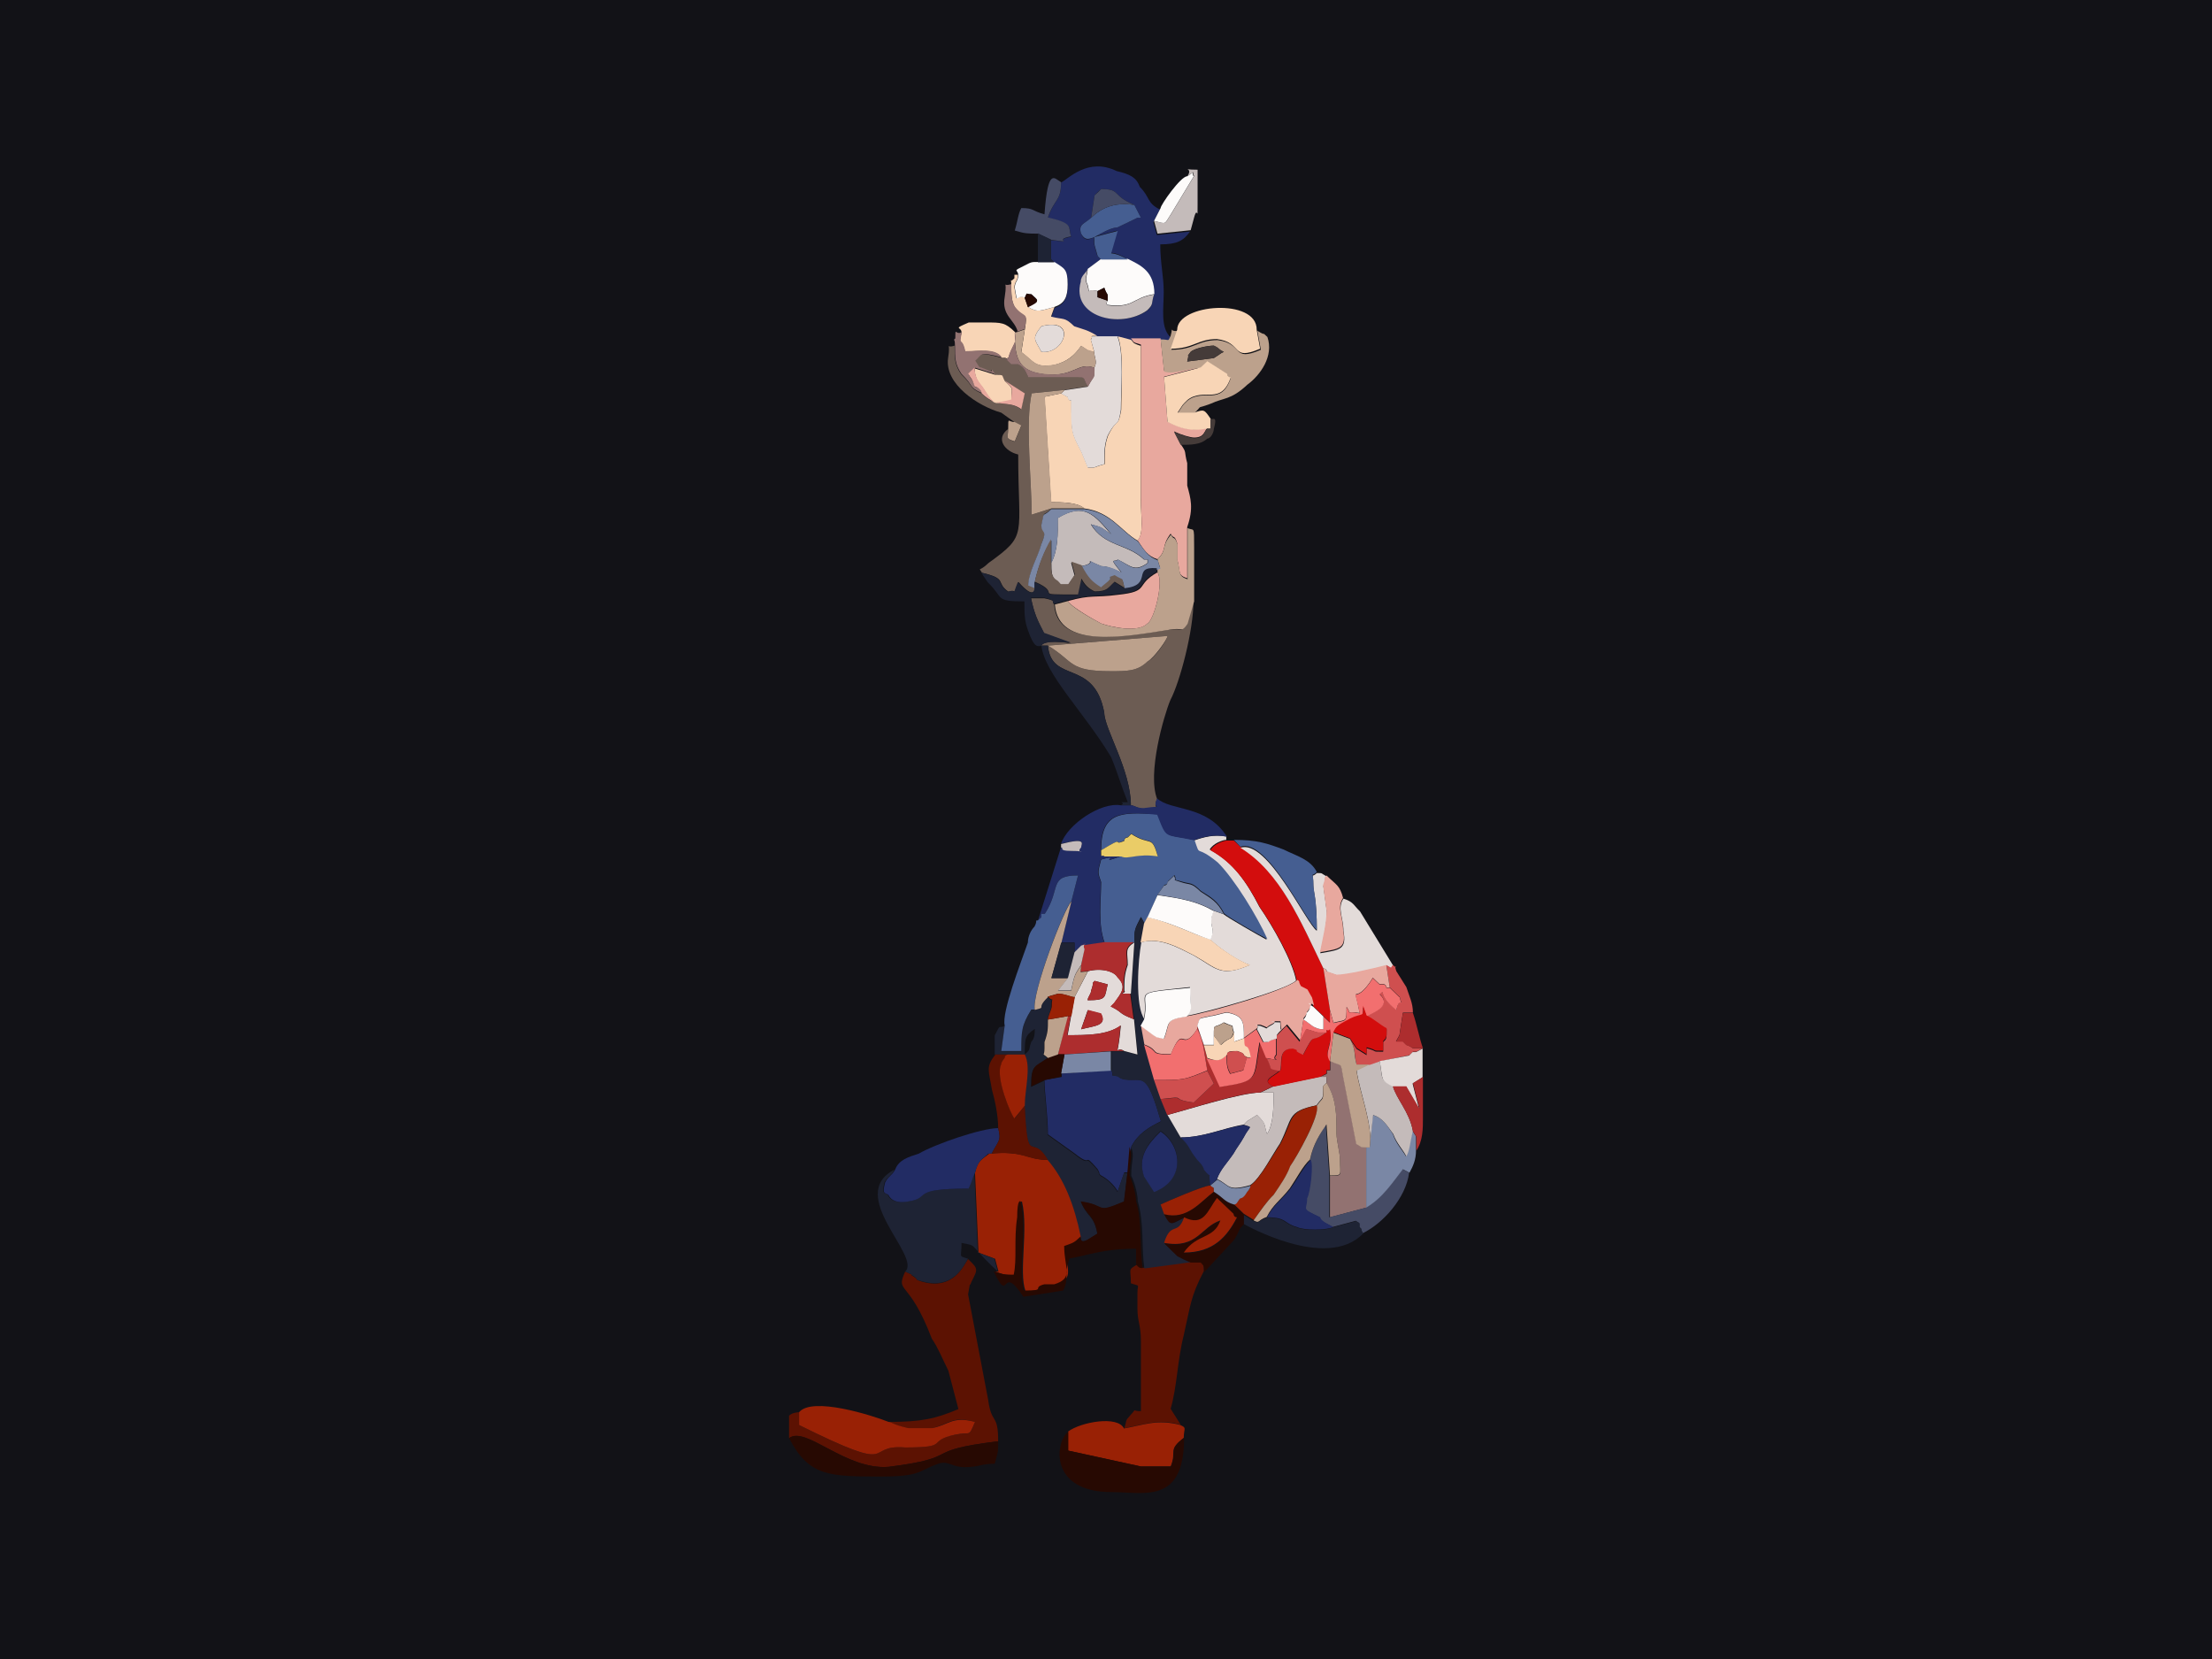 <?xml version="1.0" encoding="utf-8"?>
<!-- Generator: Adobe Illustrator 19.2.0, SVG Export Plug-In . SVG Version: 6.00 Build 0)  -->
<svg version="1.1" id="Layer_1" xmlns="http://www.w3.org/2000/svg" xmlns:xlink="http://www.w3.org/1999/xlink" x="0px" y="0px"
	 width="640px" height="480px" viewBox="0 0 640 480" enable-background="new 0 0 640 480" xml:space="preserve">
<rect fill="#121217" width="640" height="480"/>
<g>
	<path fill="#222C64" d="M326.2,75c3.8,1.8,7.7,3.7,7.7,10.2c-1,2.8,0,2.8-1.9,4.6c-7.7,5.5-22.1,1.8-19.2-8.3
		c0-1.8,1.9-2.8,1.9-3.7l3.8-2.8l-1-1c-1-3.7-1-2.8-1-5.5l6.7-1.8l-1.9,6.5C321.4,73.1,323.4,73.1,326.2,75z M316.6,68.6
		c-1.9,1-2.9,1-3.8-1c-1-2.8,1-2.8,2.9-4.6l1-6.5c1-1,1-1,1.9-1.8c5.8,0,2.9,1.8,9.6,4.6l1.9,3.7h-1l-5.8,2.8
		C321.4,65.8,318.6,67.6,316.6,68.6z M307,52.8c0,5.5-1.9,4.6-3.8,10.2c7.7,1.8,5.8,2.8,6.7,5.5c-5.8,1,1.9,1.8-5.8,1v4.6
		c0,0,0,0,0,1l1,1c2.9,1.8,3.8,1.8,3.8,6.5c0,3.7-1,5.5-3.8,6.5l-1,2.8c3.8,1,3.8,0,6.7,2.8c2.9,1,3.8,1,6.7,2.8h5.8l3.8,1h8.6
		c2.9,0,1.9,1,2.9-1c-2.9-2.8-1.9-8.3-1.9-13c0-4.6-1-8.3-1-13.8c4.8,0,6.7-1,8.6-3.7l-9.6,1l-1-3.7l1.9-3.7
		c-3.8-1.8-2.9-3.7-5.8-6.5c-1-2.8-2.9-3.7-6.7-4.6C314.7,45.4,309,51.9,307,52.8z"/>
	<path fill="#6C5C53" d="M303.2,186.8l34.6-2.8c0,1-3.8,6.5-5.8,7.4c-2.9,2.8-5.8,2.8-10.6,2.8C309,194.2,310.9,191.4,303.2,186.8z
		 M301.3,186.8h1.9c1,11.1,13.4,3.7,16.3,19.4c0,4.6,7.7,16.6,7.7,26.8c1,0,1.9,1,3.8,1c6.7-1,1.9,1,3.8-2.8
		c-2.9-7.4,1.9-24,3.8-28.6c2.9-5.5,6.7-20.3,6.7-28.6l-1.9,6.5c-1.9,2.8-1,1-5.8,1.8c-12.5,1.8-31.7,5.5-32.6-7.4c-1-1,1-1-2.9-1.8
		c-1,0-2.9,0-3.8,0c1,4.6,1.9,6.5,3.8,10.2l7.7,2.8C308,185.9,302.2,185,301.3,186.8z"/>
	<path fill="#992105" d="M282.1,339.3l1,23.1l4.8,1.8l1,3.7h-1c2.9,1,2.9,1,5.8,1c1-4.6,0-10.2,1-16.6c0-5.5,1-4.6,1-4.6
		c1.9,8.3-1,20.3,1,25.8c6.7,0,1.9-1,5.8-1.8h2.9c5.8-1.8,2.9-4.6,2.9-11.1c2.9-1,2.9-1,4.8-2.8c-1.9-9.3-4.8-16.6-9.6-22.2
		c-6.7,0-6.7-2.8-17.3-1.8C284,335.6,283,335.6,282.1,339.3z"/>
	<path fill="#5C1202" d="M261.9,367.9c-2.9,6.5,1,1.8,7.7,19.4c1.9,2.8,2.9,5.5,4.8,9.3c1,3.7,1.9,7.4,2.9,11.1
		c-6.7,2.8-10.6,3.7-20.2,3.7c1,0,1,1,5.8,1.8c1.9,0,4.8,0,6.7,0c4.8-1,5.8-3.7,12.5-1.8c-1.9,4.6-1,2.8-5.8,3.7
		c-8.6,1.8-1,3.7-14.4,3.7c-12.5-1-1,8.3-30.7-6.5v-3.7c0,0-1.9,0-2.9,1v6.5c4.8-3.7,16.3,9.3,28.8,8.3c22.1-2.8,8.6-4.6,31.7-7.4
		c0-8.3-1.9-4.6-2.9-12l-5.8-30.5c1-5.5,0-1,1-3.7c1.9-3.7,1.9-3.7-1-6.5c-1,1-3.8,9.3-13.4,6.5c-2.9-1,0,0-2.9-1.8
		C262.9,367.9,265.8,369.8,261.9,367.9z"/>
	<path fill="#E3DBD9" d="M345.4,243.2c1.9,5.5,0,1,6.7,6.5c4.8,4.6,11.5,15.7,14.4,22.2c-1.9-1-11.5-6.5-12.5-7.4l-2.9-1
		c-1.9,4.6,1,4.6-1,8.3c2.9,2.8,8.6,6.5,11.5,7.4c-8.6,3.7-9.6,1-16.3-2.8c-3.8-1.8-9.6-5.5-15.4-3.7c-1,4.6-1.9,18.5,1,22.2
		c1.9-8.3-4.8-7.4,13.4-9.3c0,7.4,1,5.5-1,8.3c5.8-1,28.8-7.4,31.7-10.2c-1-5.5-6.7-15.7-10.6-21.3c-3.8-7.4-7.7-13-14.4-16.6
		c1-1.8,3.8-2.8,4.8-2.8v-1C351.2,241.4,348.3,242.2,345.4,243.2z"/>
	<path fill="#455E91" d="M318.6,246c7.7-4.6,2.9-1,6.7-2.8c0-1,1-1,1-1l1-1l0,0c5.8,3.7,5.8,0,7.7,6.5c-5.8-1-8.6,1-10.6,0
		c-7.7,2.8,1-1-5.8,1c-1,3.7-1,3.7,0,6.5l0,0c0,5.5-1,12,1,17.5h8.6c0-3.7,0-3.7,1.9-7.4l1,1.8l1-1.8l2.9-6.5l1.9-2.8c1,0,1-1,1-1
		l1.9-1.8c1,1.8-1,1,1.9,1.8c2.9,0.9,2.9,0,5.8,2.8c2.9,1.8,4.8,2.8,6.7,6.5c1,1,10.6,6.5,12.5,7.4c-2.9-6.5-9.6-17.5-14.4-22.2
		c-6.7-5.5-4.8-1-6.7-6.5c-8.6-1.8-7.7,0-10.6-7.4C324.3,234.9,318.6,234.9,318.6,246z"/>
	<path fill="#F8D5B6" d="M307,113.8l-4.8,1l1.9,30.5c2.9,0,7.7,0,9.6,1.8c7.7,1,10.6,6.5,15.4,9.3c1.9-1.8,1-6.5,1-12v-44.3
		c-2.9-1-1.9-1-2.9-1.8l-3.8-1c1.9,4.6,1,15.7,1,21.3c-1,5.5-1,1.8-3.8,7.4c-1,2.8-1,4.6-1,8.3c-3.8,1-1.9,1-4.8,1l-1.9-4.6
		c-2.9-5.5-2.9-5.5-2.9-14.8c-1,0-1-1-1-1L307,113.8z"/>
	<path fill="#222C64" d="M302.2,312.5c0,3.7,1,10.2,1,15.7l7.7,5.5c5.8,4.6,1.9-1,6.7,4.6c1,1.8,0,1,1,1.8c1.9,1,3.8,2.8,4.8,4.6
		l1.9-5.5c0,0,0,0,1,0l1-7.4c1.9-3.7,4.8-5.5,8.6-7.4c-3.8-13-4.8-12-8.6-12c-1,0-2.9,0-3.8-1c-2.9-1-1,1-1.9-1.8l-14.4,1v1
		L302.2,312.5z"/>
	<path fill="#E8A89E" d="M329.1,156.3c1.9,2.8,2.9,4.6,5.8,5.5c2.9-2.8,1-3.7,3.8-7.4c1,1.8,1,0,1.9,2.8c0,1.8,0,2.8,0,4.6
		c1,3.7,0,4.6,2.9,5.5v-14.8c1.9-5.5,1-8.3,0-12c0-2.8,0-4.6,0-6.5c-1-3.7,0-2.8-1.9-5.5l-1.9-3.7c1.9,1,4.8,1.8,5.8,1.8
		c2.9,0,2.9-1.8,3.8-2.8c-4.8,1-7.7,0-11.5-1.8l-1-13c3.8-1,6.7-1.8,10.6-2.8c-3.8,0-7.7,1.8-10.6,1l-1-9.3h-8.6c1,1,0,1,2.9,1.8
		v44.3C330.1,149.8,331,154.5,329.1,156.3z"/>
	<path fill="#5C1202" d="M325.3,413.2c5.8-1,9.6-2.8,16.3-1l-2.9-4.6c1.9-6.5,1.9-13.8,3.8-21.3c1.9-8.3,1.9-11.1,5.8-18.5
		c0-1.8,0-1.8-1-2.8h-2.9l-13.4,1.8c-1,0-1,0-1.9-1c-2.9,1.8-1.9,1-1.9,5.5c2.9,1,1.9,0,1.9,2.8c0,1,0,3.7,0,4.6c0,3.7,1,4.6,1,9.3
		c0,6.5,0,13,0,20.3c-2.9,0-1-1-2.9,1C325.3,411.4,326.2,410.5,325.3,413.2z"/>
	<path fill="#1E2334" d="M331,340.2c-1.9-5.5,1-9.3,4.8-13c5.8,3.7,7.7,13.8-1.9,17.5L331,340.2z M328.2,272.8L328.2,272.8l-1,14.8
		l1,7.4l1,10.2l-3.8-1h-3.8v5.5c1,2.8-1,1,1.9,1.8c1,1,2.9,1,3.8,1c3.8,0,4.8-1,8.6,12c-3.8,1.8-6.7,3.7-8.6,7.4c1,2.8,0,3.7,0,8.3
		c1,1.8,1.9,5.5,1.9,7.4c1.9,6.5,1,13,1.9,19.4l13.4-1.8c-1.9-1-1.9-1-3.8-1.8c-1-1-2.9-2.8-3.8-3.7c1.9-6.5,3.8-1.8,5.8-7.4
		c-3.8,1.8-3.8,2.8-5.8-1l-1-2.8c1.9-1,12.5-5.5,14.4-5.5c-1-5.5,1-1-1.9-4.6c0-1-1.9-2.8-1.9-2.8c-2.9-3.7-1.9-3.7-4.8-6.5
		l-3.8-6.5l-1.9-4.6l-1.9-5.5l-2.9-10.2l-1-5.5l1-1.8c-2.9-3.7-1.9-17.5-1-22.2l1-5.5l-1-1.8C328.2,269,328.2,269,328.2,272.8z"/>
	<path fill="#1E2334" d="M261.9,367.9c3.8,1.8,1,0,1.9,1c2.9,1.8,0,1,2.9,1.8c9.6,2.8,12.5-5.5,13.4-6.5c-2.9-1-1.9,0-1.9-4.6
		c4.8,1,1.9,0,8.6,6.5l1.9,1.8l-1-3.7l-4.8-1.8l-1-23.1c-1,1.8-1,2.8-1.9,4.6c-17.3,0-10.6,2.8-17.3,3.7c-4.8,1-5.8-1.8-5.8-1.8
		c-1-1-1.9,0-1-3.7c1-1.8,1.9-1.8,2.9-3.7C244.6,345.8,266.7,363.4,261.9,367.9z"/>
	<path fill="#6C5C53" d="M293.6,122.2l1.9,1l-1.9,4.6c-2.9-1-1.9-1-1.9-3.7c-3.8,2.8-1,6.5,2.9,7.4c0,24,2.9,23.1-8.6,31.4
		c-2.9,2.8-2.9,1-1.9,2.8c7.7,1.8,3.8,2.8,7.7,5.5c2.9-1,1,1.8,2.9-2.8c4.8,5.5,4.8,1.8,4.8,1.8l-1.9-1c0-3.7,2.9-8.3,3.8-12
		c1.9-4.6,0-2.8,0-5.5c1-4.6,0-1.8,2.9-4.6l-5.8,1.8c0-9.3-1.9-26.8,0-35.1l9.6-1l6.7-1c-1.9-2.8,0-2.8-4.8-2.8h-12.5
		c-1-1.8-1-2.8-2.9-3.7h-1c0,0,0,0-1,0l-1.9-1.8h-1c-6.7-1.8-5.8-1-7.7,1c1.9,2.8,0,1,3.8,2.8c1.9,1,0-1.8,1.9,1
		c2.9,0,1.9,0,2.9,1.8l5.8,3.7l-1,4.6c-3.8-2.8-6.7,0-11.5-4.6c-3.8-1.8-1.9-1.8-5.8-5.5c-1.9-2.8-1.9-4.6-1.9-8.3
		c-2.9,1-1-1.8-1.9,3.7c-1,7.4,8.6,13.8,15.4,15.7L293.6,122.2z"/>
	<path fill="#222C64" d="M327.2,233h-2.9c-5.8-1-15.4,5.5-17.3,11.1c7.7-1.8,5.8,0,5.8,1c-1.9,1.8,2.9,1-2.9,1c-3.8,0-1.9-1-2.9-1
		l-6.7,21.3l1-1c0,0,0,0,0-1c1,0,1,0,1,0c4.8-7.4,1-11.1,9.6-11.1l-1.9,7.4l-2.9,12h3.8v2.8l1.9-1.8l6.7-1c-1.9-5.5-1-12-1-17.5l0,0
		c-1-2.8-1-2.8,0-6.5c6.7-1.8-1.9,1.8,5.8-1h-4.8c-1-1-1,1-1-1.8c0-11.1,5.8-11.1,16.3-10.2c2.9,7.4,1.9,5.5,10.6,7.4
		c2.9-1,5.8-1.8,9.6-1c-5.8-9.3-16.3-7.4-20.2-11.1c-1.9,3.7,2.9,1.8-3.8,2.8C329.1,233.9,328.2,233,327.2,233z"/>
	<path fill="#1E2334" d="M296.5,305.1c0-4.6,0-5.5,2.9-7.4c0,1,0,2.8-1,3.7C297.4,304.2,298.4,303.3,296.5,305.1z M299.4,292.2h-1
		c-2.9,4.6-2.9,6.5-2.9,12h-5.8l1-7.4c-1.9,1-1-1-2.9,2.8c0,1,0,4.6,0,5.5h1.9h6.7c1.9,3.7,0,10.2,0,14.8c1,18.5,1.9,7.4,6.7,15.7
		c4.8,5.5,7.7,13,9.6,22.2c0,1,0,1.8,1.9,1l2.9-1.8c-1-5.5-2.9-4.6-4.8-9.3c7.7,1,3.8,3.7,12.5,0l1-8.3c-1,0-1,0-1,0l-1.9,5.5
		c-1-1.8-2.9-3.7-4.8-4.6c-1-1,0,0-1-1.8c-4.8-5.5-1,0-6.7-4.6l-7.7-5.5c0-5.5-1-12-1-15.7l-3.8,1.8c0-6.5,1-5.5,4.8-8.3
		c-1.9-1.8-1,0-1-2.8c0,0,0-1,0-1.8c1-2.8,1-3.7,1-6.5c0-1,1-2.8,1-3.7c0-3.7,1-1-1-2.8C299.4,292.2,303.2,291.3,299.4,292.2z"/>
	<path fill="#D30D0D" d="M375.2,283.8c1,1,0,0,1,1.8l1.9,1c1.9,3.7,1,1,1.9,4.6l2.9,2.8l1.9,1.8v-3.7l-1.9-12
		c-6.7-13.8-12.5-27.8-24-35.1l-1.9-1.8H355c-1,0-3.8,1-4.8,2.8c6.7,3.7,10.6,9.3,14.4,16.6C368.5,268.2,374.2,278.3,375.2,283.8z"
		/>
	<path fill="#222C64" d="M259,338.4c-1,1.8-1.9,1.8-2.9,3.7c-1,3.7,0,2.8,1,3.7c0,0,1,2.8,5.8,1.8c6.7-1,0-3.7,17.3-3.7
		c1-1.8,1-2.8,1.9-4.6c1-3.7,1.9-3.7,3.8-5.5h1c1.9-3.7,2.9-3.7,1.9-7.4c-4.8,0-18.2,4.6-23,7.4C262.9,334.7,260,335.6,259,338.4z"
		/>
	<path fill="#E3DBD9" d="M316.6,101.8c0,1.8,1,2.8,0,4.6c0,3.7,0,1.8-1.9,5.5l-6.7,1l-1,1l1.9,1c0,0,0,1,1,1c0,9.3,0,9.3,2.9,14.8
		l1.9,4.6c2.9,0,1,0,4.8-1c0-3.7,0-5.5,1-8.3c2.9-5.5,2.9-1.8,3.8-7.4c0-5.5,1-16.6-1-21.3h-5.8c-2.9,0-1,0-1.9,1L316.6,101.8z"/>
	<path fill="#BCA18C" d="M334.9,161.8c1,3.7,1,1.8,0,2.8v1c1.9,2.8-1,13.8-2.9,14.8c-2.9,2.8-10.6,1-13.4,0c-1.9-1-8.6-4.6-9.6-6.5
		l-3.8,1c1,13,20.2,9.3,32.6,7.4c4.8-1,3.8,1,5.8-1.8l1.9-6.5v-15.7c0-6.5,0-4.6-1.9-5.5v14.8c-2.9-1-1.9-1.8-2.9-5.5
		c0-1.8,0-2.8,0-4.6c-1-2.8-1-1-1.9-2.8C335.8,158.2,337.8,159.1,334.9,161.8z"/>
	<path fill="#992105" d="M231.2,408.6v3.7c29.8,14.8,18.2,5.5,30.7,6.5c13.4,0,5.8-1.8,14.4-3.7c4.8-1,3.8,1,5.8-3.7
		c-6.7-1.8-7.7,1-12.5,1.8c-1.9,0-4.8,0-6.7,0c-4.8-1-4.8-1.8-5.8-1.8C252.3,409.5,235,404,231.2,408.6z"/>
	<path fill="#C4BBBA" d="M368.5,314.3l-3.8,1.8h3.8c0,3.7,0,9.3-1.9,12c-1-2.8,0-2.8-2.9-5.5l-2.9,1.8l-1,1c2.9,1,1.9,0,0,3.7
		c-1,1.8-1.9,2.8-2.9,4.6c-1.9,2.8-3.8,4.6-4.8,7.4c3.8,1.8,2.9,3.7,9.6,1.8c2.9-1.8,6.7-9.3,8.6-12c3.8-7.4,1.9-9.3,10.6-11.1
		c1.9-2.8,1.9-1,1.9-5.5c-1.9,1,0,0,0,0s-1,1,1-1v-1.8h-1.9L368.5,314.3z"/>
	<path fill="#270902" d="M326.2,339.3l-1,8.3c-8.6,3.7-4.8,1-12.5,0c1.9,4.6,3.8,3.7,4.8,9.3l-2.9,1.8c-1.9,1-1.9,0-1.9-1
		c-1.9,1.8-1.9,1.8-4.8,2.8c0,6.5,2.9,9.3-2.9,11.1h-2.9c-3.8,1,1,1.8-5.8,1.8c-1.9-5.5,1-17.5-1-25.8c0,0-1-1-1,4.6
		c-1,6.5,0,12-1,16.6c-2.9,0-2.9,0-5.8-1c4.8,10.2,1.9-2.8,8.6,7.4l11.5-1.8c1.9-3.7,0-4.6,1.9-9.3c5.8-1,9.6-2.8,19.2-2.8v4.6
		c1,1,1,1,1.9,1c-1-6.5,0-13-1.9-19.4c0-1.8-1-5.5-1.9-7.4c0-4.6,1-5.5,0-8.3L326.2,339.3z"/>
	<path fill="#E3DBD9" d="M382.9,280.2c0,0,1,0,1,1l2.9,1c2.9,0,10.6-1.8,14.4-2.8c1.9,1,1,1,1.9,0l-9.6-15.7
		c-1.9-1.8-1.9-2.8-4.8-3.7c-1.9,2.8,0,5.5,0,9.3c1,5.5-1,5.5-6.7,6.5c1-4.6,1.9-8.3,1.9-12l-1-7.4c1-2.8,0-1.8,1-2.8
		c-1.9-1-1-1-2.9-1c-1.9,1.8-1-1-1,3.7c0,1.8,1,3.7,1,13c-2.9-1.8-14.4-26.8-22.1-24C370.4,252.4,376.2,266.3,382.9,280.2z"/>
	<path fill="#E8A89E" d="M343.5,294c-6.7,1-4.8,1.8-6.7,6.5c-3.8-1-1,0-2.9-1l-3.8-2.8l1,5.5c4.8,1.8,1,2.8,7.7,2.8
		c3.8-9.3,2.9,0,7.7-7.4v-0.9c1-2.8,0-1.8,3.8-2.8c1,0,3.8-1,4.8-1c4.8,1,4.8,2.8,4.8,7.4l3.8-2.8c1-1.8-1.9-1,1-1c2.9,1,1,1,2.9,0
		c3.8-1.8-2.9-1,2.9-1c0,3.7,1,1-1,3.7l2.9-2.8l3.8,4.6l1-6.5c1-1,1-1.8,1-1.8s1-1,1-1.8c1-1-1.9-1.8,1,0c-1-3.7,0-1-1.9-4.6l-1.9-1
		c-1-1.8,0-1-1-1.8C372.3,286.6,349.3,293.1,343.5,294z"/>
	<path fill="#992105" d="M309,414.2v5.5l21.1,4.6c1.9,0,6.7,0,8.6,0c1.9-4.6-1-4.6,3.8-8.3c0-2.8,1-2.8-1-3.7
		c-6.7-1.8-10.6,0-16.3,1C323.4,409.5,312.8,411.4,309,414.2z"/>
	<path fill="#455E91" d="M300.3,266.3c-1,0,0,0-1,1.8c-1,1-1.9,2.8-1.9,4.6c-1.9,5.5-7.7,20.3-6.7,24l-1,7.4h5.8c0-5.5,0-7.4,2.9-12
		h1c-1-4.6,8.6-29.6,10.6-31.4l1.9-7.4c-8.6,0-4.8,3.7-9.6,11.1c0,0,0,0-1,0c0,1,0,1,0,1L300.3,266.3z"/>
	<path fill="#270902" d="M342.6,416c-4.8,3.7-1.9,3.7-3.8,8.3c-1.9,0-6.7,0-8.6,0l-21.1-4.6v-5.5c-3.8,2.8-5.8,17.5,12.5,17.5
		C331,431.7,342.6,435.4,342.6,416z"/>
	<path fill="#927271" d="M381.9,311.6h1.9v1.8c2.9,4.6,2.9,9.3,2.9,14.8c0,1.8,1,5.5,1,7.4c0,4.6,1,4.6-2.9,4.6v12
		c3.8-1,6.7-1.8,10.6-2.8l0,0v-17.5c-1.9,0-1,0-2.9-1l-3.8-19.4c-1-4.6,0-2.8-3.8-4.6v2.8c0,0,0,0-1,0c0,0,0,0,0,1L381.9,311.6z"/>
	<path fill="#C4BBBA" d="M304.2,162.8c0,2.8,0,4.6,1.9,5.5c2.9,2.8-1.9,0,1,1h1.9l0,0l1.9-2.8l-1-3.7l2.9,1c5.8-1-1-2.8,5.8,0
		c1.9,0,3.8,1,5.8,1.8c-3.8-4.6-1.9-2.8-1-3.7c3.8,1.8,4.8,3.7,8.6,1v-1h-1c-4.8-4.6-11.5-3.7-15.4-10.2c3.8,1,2.9,1,5.8,2.8
		c-4.8-5.5-7.7-9.3-15.4-4.6C306.1,154.5,306.1,159.1,304.2,162.8z"/>
	<path fill="#BCA18C" d="M343.5,104.6c1-3.7-1,0,1-2.8c1-1,4.8-1.8,6.7-1.8c1.9,1,1,1,2.9,1.8c-1.9,1,0,0-2.9,1.8L343.5,104.6z
		 M338.7,97.2c-1,1.8,0,1-2.9,1l1,9.3c2.9,1,6.7-1,10.6-1l1.9-1.8l5.8,3.7c0,0,0,1,1,1c-2.9,8.3-7.7,2.8-12.5,6.5
		c-1.9,1.8-1,1-2.9,3.7h4.8c2.9-2.8,0-1,4.8-2.8c3.8-1.8,5.8-1,10.6-5.5c3.8-2.8,7.7-8.3,5.8-13.8c-1.9-1.8,0,0-2.9-1.8l1,5.5
		c-8.6,3.7-4.8-1.8-12.5-2.8c-5.8,0-6.7,2.8-13.4,2.8l1.9-5.5C337.8,96.2,339.7,93.5,338.7,97.2z"/>
	<path fill="#270902" d="M288.8,417c-23,2.8-9.6,4.6-31.7,7.4c-12.5,1-24-12-28.8-8.3c5.8,11.1,11.5,11.1,26.9,11.1
		c11.5,0,10.6-1.8,16.3-3.7c2.9-1,3.8,1,7.7,1c3.8,0,4.8-1,8.6-1C288.8,419.7,288.8,420.6,288.8,417z"/>
	<path fill="#454B65" d="M379,335.6c1,1,0,9.3-1,11.1c0,3.7-1.9,2.8,3.8,5.5c0,1,1.9,1.8,1.9,1.8l1.9,1l6.7-1.8c1,1,1,0,1,1.8
		c1,1,0,0,1,1.8c5.8-2.8,12.5-10.2,13.4-17.5l-1.9-1c-2.9,3.7-5.8,8.3-10.6,11.1c-3.8,1-6.7,1.8-10.6,2.8v-12l-1-14.8
		C381.9,328.2,380,331,379,335.6z"/>
	<path fill="#7A87A5" d="M299.4,170.2v-1.8c1-4.6,2.9-9.3,4.8-12v6.5c1.9-3.7,1.9-8.3,1.9-13c7.7-4.6,10.6-1,15.4,4.6
		c-2.9-1.8-1.9-1.8-5.8-2.8c3.8,6.5,10.6,5.5,15.4,10.2h1v1c-3.8,2.8-4.8,1-8.6-1c-1,1-2.9-1,1,3.7c-1.9-1-3.8-1.8-5.8-1.8
		c-6.7-2.8,0-1-5.8,0c1.9,3.7,2.9,4.6,5.8,6.5c4.8-2.8-3.8,2.8,1.9-1.8c1.9-1.8-1-1,1.9-1.8c2.9,1.8,1.9,0,2.9,3.7
		c8.6-1,1.9-6.5,9.6-5.5c1-1,1,1,0-2.8c-2.9-1-3.8-2.8-5.8-5.5c-4.8-2.8-7.7-8.3-15.4-9.3h-9.6c-2.9,2.8-1.9,0-2.9,4.6
		c0,2.8,1.9,1,0,5.5c-1,3.7-3.8,8.3-3.8,12L299.4,170.2z"/>
	<path fill="#E3DBD9" d="M337.8,322.6l3.8,6.5c6.7,0,12.5-2.8,18.2-3.7l1-1l2.9-1.8c2.9,2.8,1.9,2.8,2.9,5.5c1.9-2.8,1.9-8.3,1.9-12
		h-3.8C358.9,316.2,344.5,320.8,337.8,322.6z"/>
	<path fill="#F8D5B6" d="M340.6,95.4l-1.9,5.5c6.7,0,7.7-2.8,13.4-2.8c7.7,1,3.8,6.5,12.5,2.8l-1-5.5
		C363.7,86.1,340.6,87.9,340.6,95.4z"/>
	<path fill="#E3DBD9" d="M312.8,297.8l1.9-5.5l3.8,1C320.5,296.8,316.6,296.8,312.8,297.8z M314.7,289.4c0-1,1-1.8,1-2.8
		c1-2.8,0-1.8,1-2.8l3.8,1C319.5,288.5,320.5,289.4,314.7,289.4z M310.9,288.5l-1,5.5l-1,5.5c5.8,0,11.5,0,15.4-2.8
		c-1,11.1-1.9,5.5,1,7.4l3.8,1l-1-10.2c-4.8-1.8-2.9-1.8-6.7-3.7l1-1c1.9-2.8,3.8-4.6,1-7.4c-1-1.8-4.8-2.8-8.6-1.8L310.9,288.5z"/>
	<path fill="#992105" d="M361.8,343c0,1-1,1.8-1,1.8s-1,1.8-1.9,1.8c-1,1-1,1.8-1.9,1.8l2.9,2.8l2.9,1.8c1.9-2.8,3.8-5.5,5.8-7.4
		c1.9-2.8,3.8-5.5,4.8-8.3c1.9-2.8,8.6-14.8,7.7-17.5c-8.6,1.8-6.7,3.7-10.6,11.1C368.5,333.8,364.6,341.1,361.8,343z"/>
	<path fill="#E8A89E" d="M309,173.9c1,1.8,7.7,5.5,9.6,6.5c2.9,1,10.6,2.8,13.4,0c1.9-1,4.8-12,2.9-14.8c-6.7,3.7-1.9,5.5-11.5,6.5
		C316.6,173,315.7,172,309,173.9z"/>
	<path fill="#BCA18C" d="M303.2,186.8c7.7,4.6,5.8,7.4,18.2,7.4c4.8,0,7.7,0,10.6-2.8c1.9-1,5.8-6.5,5.8-7.4L303.2,186.8z"/>
	<path fill="#F8D5B6" d="M349.3,124h1v-2.8c-1.9-2.8-1.9-2.8-4.8-1.8h-4.8c1.9-2.8,1-1.8,2.9-3.7c4.8-3.7,9.6,1.8,12.5-6.5
		c-1,0-1-1-1-1l-5.8-3.7l-1.9,1.8c-3.8,1-6.7,1.8-10.6,2.8l1,13C341.6,124,344.5,124.9,349.3,124z"/>
	<path fill="#7A87A5" d="M396.3,331.9h-1v17.5l0,0c4.8-2.8,7.7-7.4,10.6-11.1l1.9,1c1-1.8,1.9-3.7,1.9-6.5c0-1,0-1.8,0-2.8
		c0-1.8,0-1-1-2.8c-1,3.7-1,5.5-1.9,7.4c-1-1.8-2.9-3.7-3.8-6.5c-1.9-2.8-2.9-4.6-5.8-5.5L396.3,331.9z"/>
	<path fill="#F8D5B6" d="M301.3,94.4c10.6-2.8,6.7,8.3,0,7.4C299.4,98.1,298.4,98.1,301.3,94.4z M292.6,82.4c0,2.8,0,4.6,1,6.5
		c2.9,3.7,3.8,1,2.9,6.5l-1,6.5c3.8,2.8,3.8,4.6,9.6,3.7c3.8-1,5.8-2.8,7.7-5.5c2.9,1.8,1,1,3.8,1.8l-1-3.7c1-1-1-1,1.9-1
		c-2.9-1.8-3.8-1.8-6.7-2.8c-2.9-2.8-2.9-1.8-6.7-2.8l1-2.8c-3.8,1-4.8,1.8-7.7,0l-1-2.8c-2.9-1-1.9,2.8-2.9-2.8c0-1.8,1-1.8,1-3.7
		h-1c0,1,0,1,0,1C291.7,82.4,292.6,79.6,292.6,82.4z"/>
	<path fill="#1E2334" d="M324.3,233h2.9c0-10.2-7.7-22.2-7.7-26.8c-2.9-15.7-15.4-8.3-16.3-19.4h-1.9c1,8.3,12.5,19.4,20.2,32.3
		c1.9,4.6,2.9,8.3,4.8,13C322.4,232.1,326.2,232.1,324.3,233z"/>
	<path fill="#C4BBBA" d="M396.3,331.9l1-9.3c2.9,1,3.8,2.8,5.8,5.5c1,2.8,2.9,4.6,3.8,6.5c1-1.8,1-3.7,1.9-7.4
		c-1-5.5-4.8-9.3-5.8-13c-3.8-1.8-2.9-1.8-3.8-7.4l-2.9,1l-3.8,1.8C393.4,316.2,397.3,325.4,396.3,331.9z"/>
	<path fill="#BCA18C" d="M304.2,147.1h9.6c-1.9-1.8-6.7-1.8-9.6-1.8l-1.9-30.5l4.8-1l1-1l-9.6,1c-1.9,8.3,0,25.8,0,35.1L304.2,147.1
		z"/>
	<path fill="#BCA18C" d="M381,319.9c1,2.8-5.8,14.8-7.7,17.5c-1,2.8-2.9,5.5-4.8,8.3c-1.9,1.8-3.8,4.6-5.8,7.4c1.9,1,1,0,3.8-1
		c1.9-3.7,3.8-4.6,6.7-8.3c1.9-2.8,3.8-6.5,5.8-8.3c1-4.6,2.9-7.4,4.8-10.2l1,14.8c3.8,0,2.9,0,2.9-4.6c0-1.8-1-5.5-1-7.4
		c0-5.5,0-10.2-2.9-14.8c-1.9,1.8-1,1-1,1s-1.9,1,0,0C382.9,319,382.9,317.1,381,319.9z"/>
	<path fill="#FDFBFA" d="M314.7,77.8c0,1.8-1,2.8,0,4.6c1,3.7-1,1,2.9,1.8l1.9-1c1,2.8,1,1,1,3.7c-1,1.8,1,1.8-1.9,1
		c9.6,1.8,8.6-1.8,15.4-2.8c0-6.5-3.8-8.3-7.7-10.2h-7.7L314.7,77.8z"/>
	<path fill="#455E91" d="M358.9,245c7.7-2.8,19.2,22.2,22.1,24c0-9.3-1-11.1-1-13c0-4.6-1-1.8,1-3.7c-1.9-3.7-5.8-4.6-9.6-6.5
		c-4.8-1.8-7.7-2.8-14.4-2.8L358.9,245z"/>
	<path fill="#1E2334" d="M325.3,170.2l-2.9-1.8c-1.9,1.8-1.9,2.8-5.8,2.8c-1.9-1-2.9-1.8-3.8-3.7l-1,4.6c-14.4,0-3.8,0-12.5-3.7v1.8
		c0,0,0,3.7-4.8-1.8c-1.9,4.6,0,1.8-2.9,2.8c-3.8-2.8,0-3.7-7.7-5.5l1.9,2.8c4.8,4.6,1.9,5.5,10.6,5.5c0,3.7,0,5.5,1,8.3
		c1.9,5.5,2.9,4.6,3.8,4.6c1-1.8,6.7-1,8.6-1l-7.7-2.8c-1.9-3.7-2.9-5.5-3.8-10.2c1,0,2.9,0,3.8,0c3.8,1,1.9,1,2.9,1.8l3.8-1
		c6.7-1.8,7.7-1,14.4-1.8c9.6-1,4.8-2.8,11.5-6.5v-1C327.2,163.8,333.9,169.3,325.3,170.2z"/>
	<path fill="#CF4F4F" d="M401.1,279.2l1,6.5l2.9,2.8c1,3.7,0-1-1,3.7c-5.8-4.6-2.9-6.5-4.8-4.6c3.8,3.7-2.9,5.5-3.8,6.5
		c1.9,1,3.8,2.8,5.8,3.7c0,2.8,0,2.8-1,3.7v2.8c-3.8,0-1,0-4.8-1c0,1,0,0,0,1l0,0l0,0v1c-2.9-1.8,0,0-2.9-1.8l-1.9-2.8
		c1.9,3.7,1,3.7,1.9,7.4h3.8l2.9-1l8.6-1.8c1-1,1-1,1-1h1l1.9-1c-4.8,0-1.9,0-4.8-1l-1-1c-1,0-1,0-1,0h-1l1-1.8l1-6.5l0,0h2.9
		c0-2.8-1-4.6-1.9-7.4l-2.9-4.6c-1-2.8,1,0-1-1.8C402.1,280.2,403,280.2,401.1,279.2z"/>
	<path fill="#F8D5B6" d="M331,267.2l-1,5.5c5.8-1.8,11.5,1.8,15.4,3.7c6.7,3.7,7.7,6.5,16.3,2.8c-2.9-1-8.6-4.6-11.5-7.4
		c-5.8-1.8-10.6-4.6-18.2-6.5L331,267.2z"/>
	<path fill="#5C1202" d="M288.8,326.4c1,3.7,0,3.7-1.9,7.4h-1c10.6-1,10.6,1.8,17.3,1.8c-4.8-8.3-5.8,2.8-6.7-15.7l-2.9,3.7
		c-1-1-5.8-12-3.8-15.7c0-1,1-1.8,1-1.8c0-1,1-1,1-1h-1.9h-1.9c-2.9,3.7-1.9,4.6-1,10.2C287.8,318.1,288.8,322.6,288.8,326.4z"/>
	<path fill="#AD2D2E" d="M346.4,297.8c1.9,3.7,1.9,6.5,2.9,12l1.9,3.7l-5.8,5.5c-7.7-1-1-1.8-9.6-1l1.9,4.6
		c6.7-1.8,21.1-6.5,26.9-6.5l3.8-1.8c-3.8-1.8,0-2.8,1.9-4.6c-3.8-1-1.9,0-3.8-3.7l-1.9-4.6c-1.9,11.1,0,11.1-11.5,13l-3.8-8.3
		l-1-3.7l-1.9-5.5V297.8z"/>
	<path fill="#1E2334" d="M359.8,354.1c0,0,24,13.8,34.6,2.8c-1-1.8,0-1-1-1.8c0-1.8,0-1-1-1.8l-6.7,1.8c-1.9,1-8.6,1-10.6,0
		c-3.8-1-2.9-2.8-8.6-2.8c-2.9,1-1.9,1.8-3.8,1l-2.9-1.8V354.1z"/>
	<path fill="#FDFBFA" d="M294.6,79.6c0,1.8-1,1.8-1,3.7c1,5.5,0,1.8,2.9,2.8c1-1.8,0-1,1.9-1c1.9,1.8,2.9,1.8-1,3.7
		c2.9,1.8,3.8,1,7.7,0c2.9-1,3.8-2.8,3.8-6.5c0-4.6-1-4.6-3.8-6.5h-4.8c-1.9,0-1.9,0-3.8,1C292.6,78.7,294.6,77.8,294.6,79.6z"/>
	<path fill="#BCA18C" d="M384.8,307c3.8,1.8,2.9,0,3.8,4.6l3.8,19.4c1.9,1,1,1,2.9,1h1c1-6.5-2.9-15.7-3.8-22.2l3.8-1.8h-3.8
		c-1-3.7,0-3.7-1.9-7.4l-4.8-1.8L384.8,307z"/>
	<path fill="#270902" d="M336.8,351.3c1.9,3.7,1.9,2.8,5.8,1c5.8,2.8,6.7-1.8,9.6-5.5l4.8,4.6c0,0,0,1,1,1
		c-2.9,5.5-6.7,10.2-15.4,10.2c3.8-5.5,8.6-3.7,10.6-9.3c-5.8,1.8-6.7,8.3-16.3,6.5c1,1,2.9,2.8,3.8,3.7c1.9,1,1.9,1,3.8,1.8h2.9
		c1,1,1,1,1,2.8l8.6-9.3c1.9-2.8,1-2.8,2.9-4.6v-2.8l-2.9-2.8c-2.9-1-2.9-1.8-5.8-3.7C347.4,347.6,343.5,353.2,336.8,351.3z"/>
	<path fill="#F26F6F" d="M331,302.3l2.9,10.2c8.6,0,8.6,0,15.4-2.8c-1-5.5-1-8.3-2.9-12c-4.8,7.4-3.8-1.8-7.7,7.4
		C332,305.1,335.8,304.2,331,302.3z"/>
	<path fill="#D30D0D" d="M383.8,298.6c-4.8,3.7-2.9-1-6.7,6.5c-3.8-1.8,0-1-2.9-1.8c-4.8,0-2.9,4.6-3.8,6.5
		c-1.9,1.8-5.8,2.8-1.9,4.6l13.4-2.8l1.9-1c0-1,0-1,0-1c1,0,1,0,1,0v-2.8c-1.9-2.8,1-4.6,0-9.3C383.8,298.6,383.8,296.8,383.8,298.6
		z"/>
	<path fill="#222C64" d="M341.6,329.1c2.9,2.8,1.9,2.8,4.8,6.5c0,0,1.9,1.8,1.9,2.8c2.9,3.7,1-1,1.9,4.6l0,0l1.9-1.8
		c1-2.8,2.9-4.6,4.8-7.4c1-1.8,1.9-2.8,2.9-4.6c1.9-3.7,2.9-2.8,0-3.7C354.1,326.4,348.3,329.1,341.6,329.1z"/>
	<path fill="#FDFBFA" d="M332,265.4c7.7,1.8,12.5,4.6,18.2,6.5c1.9-3.7-1-3.7,1-8.3c-4.8-2.8-9.6-3.7-16.3-4.6L332,265.4z"/>
	<path fill="#E8A89E" d="M382.9,280.2l1.9,12l1,3.7c3.8-1,3.8,0,3.8-4.6c1.9,2.8-1,1,3.8,1.8c-1.9-10.2-1.9-1,3.8-10.2l1.9,1.8h1
		c0,0,1,0,1,1h1l-1-6.5c-3.8,1-11.5,2.8-14.4,2.8l-2.9-1C383.8,280.2,382.9,280.2,382.9,280.2z"/>
	<path fill="#FDFBFA" d="M331,295l-1,1.8l3.8,2.8c1.9,1-1,0,2.9,1c1.9-4.6,0-5.5,6.7-6.5c1.9-2.8,1-1,1-8.3
		C326.2,287.5,333,286.6,331,295z"/>
	<path fill="#AD2D2E" d="M312.8,279.2c0,2.8-1,1.8,1.9,1.8c3.8-1,7.7,0,8.6,1.8c2.9,2.8,1,4.6-1,7.4l-1,1c3.8,1.8,1.9,1.8,6.7,3.7
		l-1-7.4c-4.8,0-1,0-1.9-1c0-2.8,0-4.6,1-7.4c0-3.7-1-4.6,1.9-6.5l0,0h-8.6l-6.7,1c2.9-1,0-1,1,1L312.8,279.2z"/>
	<path fill="#992105" d="M342.6,352.2c-1.9,5.5-3.8,1-5.8,7.4c9.6,1.8,10.6-4.6,16.3-6.5c-1.9,5.5-6.7,3.7-10.6,9.3
		c8.6,0,12.5-4.6,15.4-10.2c-1,0-1-1-1-1l-4.8-4.6C349.3,350.4,348.3,355,342.6,352.2z"/>
	<path fill="#222C64" d="M366.6,352.2c5.8,0,4.8,1.8,8.6,2.8c1.9,1,8.6,1,10.6,0l-1.9-1c0,0-1.9-1-1.9-1.8c-5.8-2.8-3.8-1.8-3.8-5.5
		c1-1.8,1.9-10.2,1-11.1c-1.9,1.8-3.8,5.5-5.8,8.3C370.4,347.6,368.5,348.6,366.6,352.2z"/>
	<path fill="#222C64" d="M333.9,344.9c9.6-3.7,7.7-13.8,1.9-17.5c-3.8,3.7-6.7,7.4-4.8,13L333.9,344.9z"/>
	<path fill="#BCA18C" d="M299.4,292.2c3.8-1,0,0,3.8-3.7c0,0-1,0,2.9-1c1.9,0,3.8,1,4.8,1l3.8-7.4c-2.9,0-1.9,1-1.9-1.8
		c-1.9,2.8-1.9,2.8-2.9,7.4h-3.8l2.9-3.7h-4.8l2.9-10.2l2.9-12C308,262.6,298.4,287.5,299.4,292.2z"/>
	<path fill="#454B65" d="M300.3,67.6l3.8,1.8c7.7,1,0,0,5.8-1c-1-2.8,1-3.7-6.7-5.5c1.9-5.5,3.8-4.6,3.8-10.2
		c-1.9-1-3.8-4.6-4.8,9.3c-3.8-1-2.9-1.8-6.7-1.8c-1,1.8-1,3.7-1.9,6.5C296.5,67.6,297.4,67.6,300.3,67.6z"/>
	<path fill="#F8D5B6" d="M278.2,96.2c-1,4.6,0,1,1,5.5c3.8,0,8.6-1,10.6,1.8h1c1.9,1,0,0,1,0c1-3.7,2.9-4.6,1.9-7.4
		c-2.9-2.8-3.8-2.8-8.6-2.8c-1,0-3.8,0-4.8,0C275.4,95.4,278.2,94.4,278.2,96.2z"/>
	<path fill="#F26F6F" d="M384.8,292.2v3.7l-1.9-1.8v3.7c-2.9,0-3.8-1.8-5.8-2.8l-1,6.5l1.9-3.7c3.8,1,1.9,1,5.8,1c0-1.8,0,0,1-1
		c1,4.6-1.9,6.5,0,9.3l1-8.3c1-1.8,1-1.8,4.8-3.7c3.8-1.8,3.8,0,3.8-3.7l1,2.8c1-1,7.7-2.8,3.8-6.5c1.9-1.8-1,0,4.8,4.6
		c1-4.6,1.9,0,1-3.7l-2.9-2.8h-1c0-1-1-1-1-1h-1l-1.9-1.8c-5.8,9.3-5.8,0-3.8,10.2c-4.8-1-1.9,1-3.8-1.8c0,4.6,0,3.7-3.8,4.6
		L384.8,292.2z"/>
	<path fill="#F26F6F" d="M359.8,300.5c0,4.6,1,0,1.9,5.5h-1l-1,3.7l-3.8,1c-1-1.8-1-2.8-1-5.5c-1.9,1.8-2.9,1.8-5.8,1l3.8,8.3
		c11.5-1.8,9.6-1.8,11.5-13l1.9,4.6c5.8,1,1,1,2.9-1v-4.6c-3.8,1-1,1-3.8,1l-1.9-3.7L359.8,300.5z"/>
	<path fill="#6C5C53" d="M299.4,168.3c8.6,3.7-1.9,3.7,12.5,3.7l1-4.6c1,1.8,1.9,2.8,3.8,3.7c3.8,0,3.8-1,5.8-2.8l2.9,1.8
		c-1-3.7,0-1.8-2.9-3.7c-2.9,1,0,0-1.9,1.8c-5.8,4.6,2.9-1-1.9,1.8c-2.9-1.8-3.8-2.8-5.8-6.5l-2.9-1l1,3.7l-1.9,2.8l0,0H307
		c-2.9-1,1.9,1.8-1-1c-1.9-1-1.9-2.8-1.9-5.5v-6.5C302.2,159.1,300.3,163.8,299.4,168.3z"/>
	<path fill="#992105" d="M296.5,319.9c0-4.6,1.9-11.1,0-14.8h-6.7h1.9c0,0-1,0-1,1c0,0-1,1-1,1.8c-1.9,3.7,2.9,14.8,3.8,15.7
		L296.5,319.9z"/>
	<path fill="#D30D0D" d="M385.8,298.6l4.8,1.8l1.9,2.8c2.9,1.8,0,0,2.9,1.8v-1l0,0l0,0c0-1,0,0,0-1c3.8,1,1,1,4.8,1v-2.8
		c1-1,1-1,1-3.7c-1.9-1-3.8-2.8-5.8-3.7l-1-2.8c0,3.7,0,1.8-3.8,3.7C386.7,296.8,386.7,296.8,385.8,298.6z"/>
	<path fill="#AD2D2E" d="M306.1,305.1h1.9l13.4-1h3.8c-2.9-1.8-1.9,3.7-1-7.4c-3.8,2.8-9.6,2.8-15.4,2.8l1-5.5h-1L306.1,305.1z"/>
	<path fill="#E3DBD9" d="M399.2,307c1,5.5,0,5.5,3.8,7.4h3.8l3.8,6.5l-1.9-7.4l2.9-1.8v-8.3l-1.9,1h-1c0,0,0,0-1,1L399.2,307z"/>
	<path fill="#E8A89E" d="M388.6,259.8c-1-3.7-1.9-3.7-4.8-6.5c-1,1,0,0-1,2.8l1,7.4c0,3.7-1,7.4-1.9,12c5.8-1,7.7-1,6.7-6.5
		C388.6,265.4,386.7,262.6,388.6,259.8z"/>
	<path fill="#C4BBBA" d="M333.9,85.2c-6.7,1-5.8,4.6-15.4,2.8c2.9,1,1,1,1.9-1l-2.9-1v-1.8c-3.8-1-1.9,1.8-2.9-1.8
		c-1-1.8,0-2.8,0-4.6c0,1-1.9,1.8-1.9,3.7c-2.9,10.2,11.5,13.8,19.2,8.3C333.9,87.9,333,87.9,333.9,85.2z"/>
	<path fill="#C4BBBA" d="M333.9,63.9l1,3.7l9.6-1l1-3.7c1-3.7,1,1.8,1-3.7V49.1c-5.8,0-1-1-2.9,1.8c2.9-1.8,1-1,1.9,0l-6.7,11.1
		C336.8,64.9,337.8,64.9,333.9,63.9z"/>
	<path fill="#455E91" d="M315.7,63c-1.9,1.8-3.8,1.8-2.9,4.6c1,1.8,1.9,1.8,3.8,1c1.9-1,4.8-2.8,6.7-2.8l5.8-2.8h1l-1.9-3.7
		C322.4,58.4,318.6,60.2,315.7,63z"/>
	<path fill="#BCA18C" d="M316.6,106.4c1-1.8,0-2.8,0-4.6c-2.9-1-1,0-3.8-1.8c-1.9,2.8-3.8,4.6-7.7,5.5c-5.8,1-5.8-1-9.6-3.7l1-6.5
		l-2.9,1c0,7.4,1,11.1,8.6,12C310.9,109.2,311.8,104.6,316.6,106.4z"/>
	<path fill="#CF4F4F" d="M333.9,312.5l1.9,5.5c8.6-1,1.9,0,9.6,1l5.8-5.5l-1.9-3.7C342.6,312.5,342.6,312.5,333.9,312.5z"/>
	<path fill="#927271" d="M293.6,96.2c1,2.8-1,3.7-1.9,7.4c-1,0,1,1-1,0l1.9,1.8c1,0,1,0,1,0h1c1.9,1,1.9,1.8,2.9,3.7h12.5
		c4.8,0,2.9,0,4.8,2.8c1.9-3.7,1.9-1.8,1.9-5.5c-4.8-1.8-5.8,2.8-14.4,1.8C294.6,107.4,293.6,103.7,293.6,96.2l2.9-1
		c1-5.5,0-2.8-2.9-6.5c-1-1.8-1-3.7-1-6.5c-2.9,1-1-1.8-1.9,3.7c-1,5.5,2.9,6.5,3.8,10.2L293.6,96.2L293.6,96.2z"/>
	<path fill="#AD2D2E" d="M403,314.3c1,3.7,4.8,7.4,5.8,13c1,1.8,1,1,1,2.8c0,1,0,1.8,0,2.8c1.9-2.8,1.9-6.5,1.9-9.3
		c0-3.7,0-8.3,0-12l-2.9,1.8l1.9,7.4l-3.8-6.5H403z"/>
	<path fill="#7A87A5" d="M334.9,258.9c6.7,1,11.5,1.8,16.3,4.6l2.9,1c-1.9-3.7-3.8-4.6-6.7-6.5c-2.9-2.8-2.9-1.8-5.8-2.8
		s-1,0-1.9-1.8l-1.9,1.8c0,0,0,1-1,1L334.9,258.9z"/>
	<polygon fill="#7A87A5" points="307,310.6 321.4,309.8 321.4,304.2 308,305.1 	"/>
	<path fill="#EACC67" d="M318.6,246c0,2.8,0,1,1,1.8h4.8c1.9,1,4.8-1,10.6,0c-1.9-6.5-1.9-2.8-7.7-6.5l0,0l-1,1c0,0-1,0-1,1
		C321.4,245,326.2,241.4,318.6,246z"/>
	<path fill="#992105" d="M336.8,351.3c6.7,1.8,10.6-3.7,14.4-6.5c0-1.8,0-1-1-1.8l0,0c-1.9,0-12.5,4.6-14.4,5.5L336.8,351.3z"/>
	<path fill="#FDFBFA" d="M346.4,296.8l1.9,5.5h2.9v-2.8c0-3.7,0-1.8,2.9-3.7c3.8,1.8,1.9,0,2.9,2.8v2.8l2.9-1c0-4.6,0-6.5-4.8-7.4
		c-1,0-3.8,1-4.8,1C346.4,295,347.4,294,346.4,296.8z"/>
	<path fill="#F8D5B6" d="M290.7,110.2c-1-1.8,0-1.8-2.9-1.8l-5.8-1.8c0,3.7,1.9,4.6,2.9,6.5c2.9,4.6,2.9,3.7,7.7,2.8
		C292.6,112,293.6,112.9,290.7,110.2z"/>
	<path fill="#CF4F4F" d="M369.4,299.6v1v4.6c-1.9,1.8,2.9,1.8-2.9,1c1.9,3.7,0,2.8,3.8,3.7c1-1.8-1-6.5,3.8-6.5c2.9,1-1,0,2.9,1.8
		c3.8-7.4,1.9-2.8,6.7-6.5c-3.8,0-1.9,0-5.8-1l-1.9,3.7l-3.8-4.6L369.4,299.6z"/>
	<path fill="#927271" d="M276.3,99.9c0,3.7,0,5.5,1.9,8.3c3.8,3.7,1.9,3.7,5.8,5.5c0-1-1-1.8-1.9-1.8c-1-2.8-1-1.8-1.9-3.7l1.9-1.8
		l0,0l5.8,1.8c-1.9-2.8,0,0-1.9-1c-3.8-1.8-1.9,0-3.8-2.8c1.9-1.8,1-2.8,7.7-1c-1.9-2.8-6.7-1.8-10.6-1.8c-1-4.6-1.9-1-1-5.5
		c-1.9,1-1.9-1.8-1.9,1.8C275.4,99,276.3,97.2,276.3,99.9z"/>
	<path fill="#270902" d="M303.2,306c-3.8,2.8-4.8,1.8-4.8,8.3l3.8-1.8l4.8-1v-1l1-5.5h-1.9L303.2,306z"/>
	<path fill="#E3DBD9" d="M301.3,94.4c-2.9,3.7-1.9,3.7,0,7.4C308,102.7,311.8,91.7,301.3,94.4z"/>
	<path fill="#F8D5B6" d="M351.2,299.6v2.8h-2.9l1,3.7c2.9,1,3.8,1,5.8-1c0-1,1-1,2.9-1c2.9,1,1,1,2.9,1.8h1c-1-5.5-1.9-1-1.9-5.5
		l-2.9,1v-2.8c-1,2.8-1,1-3.8,3.7L351.2,299.6z"/>
	<path fill="#BCA18C" d="M303.2,295c0,2.8,0,3.7-1,6.5c0,1,0,1.8,0,1.8c0,2.8-1,1,1,2.8l2.9-1L309,294L303.2,295z"/>
	<path fill="#AD2D2E" d="M411.7,303.3c-1-2.8-1.9-7.4-2.9-10.2h-2.9l0,0l-1,6.5l-1,1.8h1c0,0,0,0,1,0l1,1
		C409.8,303.3,406.9,303.3,411.7,303.3z"/>
	<path fill="#FDFBFA" d="M335.8,60.2l-1.9,3.7c3.8,1,2.9,1,4.8-1.8l6.7-11.1c-1-1,1-1.8-1.9,0C341.6,51,335.8,59.3,335.8,60.2z"/>
	<path fill="#992105" d="M303.2,295l5.8-1h1l1-5.5c-1,0-2.9-1-4.8-1c-3.8,1-2.9,1-2.9,1c1.9,1.8,1-1,1,2.8
		C304.2,292.2,303.2,294,303.2,295z"/>
	<path fill="#455E91" d="M316.6,68.6c0,2.8,0,1.8,1,5.5l1,1h7.7c-2.9-1.8-4.8-1.8-4.8-1.8l1.9-6.5L316.6,68.6z"/>
	<path fill="#454B65" d="M315.7,63c2.9-2.8,6.7-4.6,12.5-3.7c-6.7-2.8-3.8-4.6-9.6-4.6c-1,1-1,1-1.9,1.8L315.7,63z"/>
	<polygon fill="#1E2334" points="309,283 310.9,275.5 310.9,272.8 307,272.8 304.2,283 	"/>
	<path fill="#7A87A5" d="M350.2,343c1,1,1,0,1,1.8c2.9,1.8,2.9,2.8,5.8,3.7c1,0,1-1,1.9-1.8c1,0,1.9-1.8,1.9-1.8s1-1,1-1.8
		c-6.7,1.8-5.8,0-9.6-1.8L350.2,343z"/>
	<path fill="#E8A89E" d="M284,113.8c4.8,4.6,7.7,1.8,11.5,4.6l1-4.6l-5.8-3.7c2.9,2.8,1.9,1.8,1.9,5.5c-4.8,1-4.8,1.8-7.7-2.8
		c-1-1.8-2.9-2.8-2.9-6.5l0,0l-1.9,1.8c1,1.8,1,1,1.9,3.7C283,112,284,112.9,284,113.8z"/>
	<path fill="#C4BBBA" d="M310.9,275.5l-1.9,7.4l-2.9,3.7h3.8c1-4.6,1-4.6,2.9-7.4l1-4.6c-1-1.8,1.9-1.8-1-1L310.9,275.5z"/>
	<path fill="#453B39" d="M343.5,104.6l7.7-1c2.9-1.8,1-1,2.9-1.8c-1.9-1-1-1-2.9-1.8c-1.9,0-5.8,1-6.7,1.8
		C342.6,104.6,344.5,100.9,343.5,104.6z"/>
	<path fill="#E3DBD9" d="M327.2,287.5l1-14.8c-2.9,1.8-1.9,2.8-1.9,6.5c-1,2.8-1,4.6-1,7.4C326.2,287.5,322.4,287.5,327.2,287.5z"/>
	<path fill="#CF4F4F" d="M355,305.1c0,2.8,0,3.7,1,5.5l3.8-1l1-3.7c-1.9-1,0-1-2.9-1.8C356,304.2,355,304.2,355,305.1z"/>
	<path fill="#1E2334" d="M300.3,75.9h4.8l-1-1c0-1,0-1,0-1v-4.6l-3.8-1.8V75.9z"/>
	<path fill="#E3DBD9" d="M363.7,297.8l1.9,3.7c2.9,0,0,0,3.8-1v-1c1.9-2.8,1,0,1-3.7c-5.8,0,1-1-2.9,1c-1.9,1,0,1-2.9,0
		C361.8,296.8,364.6,295.8,363.7,297.8z"/>
	<path fill="#453B39" d="M349.3,124c-1,1-1,2.8-3.8,2.8c-1,0-3.8-1-5.8-1.8l1.9,3.7c2.9,0,5.8,0,7.7-1.8c1,0,1.9-1.8,1.9-2.8
		c1-3.7,0-2.8-1-2.8v2.8H349.3z"/>
	<path fill="#BCA18C" d="M351.2,299.6l1.9,2.8c2.9-2.8,2.9-1,3.8-3.7c-1-2.8,1-1-2.9-2.8C351.2,297.8,351.2,295.8,351.2,299.6z"/>
	<path fill="#FDFBFA" d="M377.1,295c1.9,1,2.9,2.8,5.8,2.8v-3.7l-2.9-2.8c-2.9-1.8,0-1-1,0c0,1-1,1.8-1,1.8S378.1,294,377.1,295z"/>
	<path fill="#AD2D2E" d="M312.8,297.8c3.8-1,7.7-1,5.8-4.6l-3.8-1L312.8,297.8z"/>
	<path fill="#AD2D2E" d="M314.7,289.4c5.8,0,4.8-1,5.8-4.6l-3.8-1c-1,1,0,0-1,2.8C315.7,287.5,314.7,288.5,314.7,289.4z"/>
	<path fill="#BCA18C" d="M291.7,124c0,2.8-1,2.8,1.9,3.7l1.9-4.6l-1.9-1C291.7,122.2,291.7,120.3,291.7,124z"/>
	<path fill="#C4BBBA" d="M307,244.2v1c1,0-1,1,2.9,1c5.8,0,1,1,2.9-1C312.8,244.2,314.7,242.2,307,244.2z"/>
	<path fill="#270902" d="M317.6,84.2v1.8l2.9,1c0-2.8,0-1-1-3.7L317.6,84.2z"/>
	<path fill="#270902" d="M297.4,88.9c3.8-1.8,2.9-1.8,1-3.7c-1.9,0-1-1-1.9,1L297.4,88.9z"/>
</g>
</svg>
